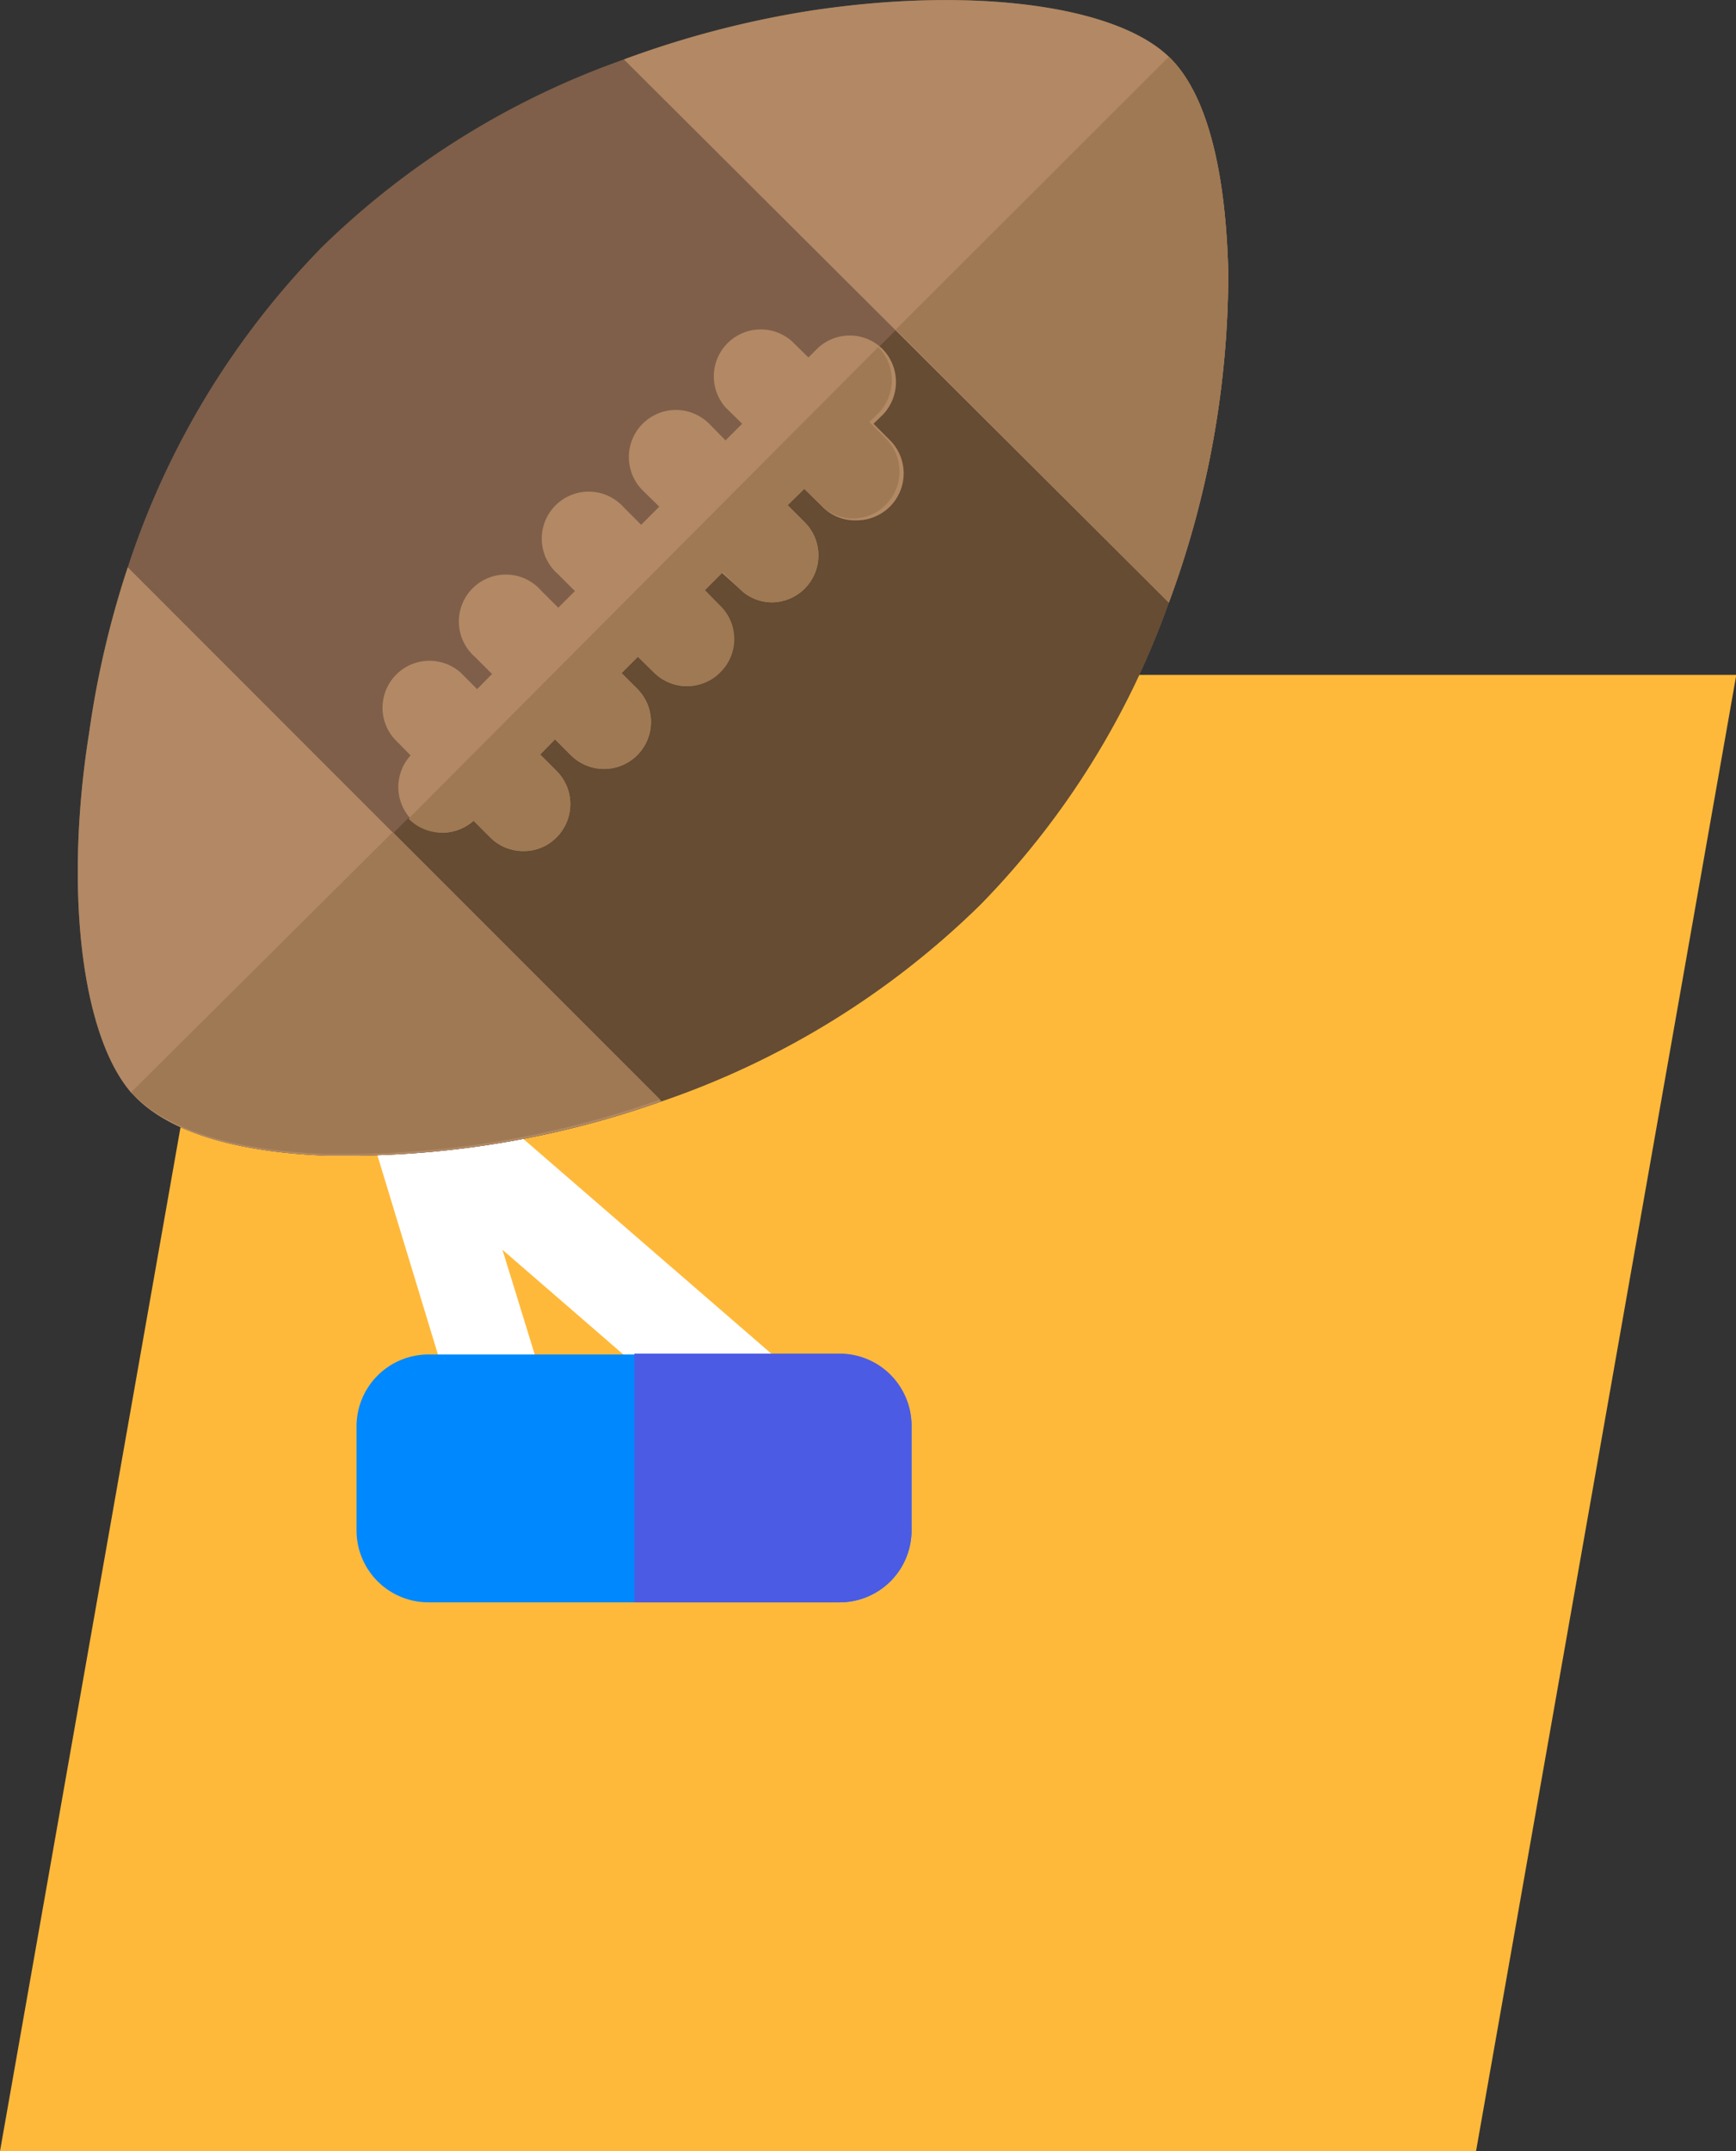 <svg xmlns="http://www.w3.org/2000/svg" viewBox="0 0 58.43 72.39"><rect x="0" y="0" width="58.43" height="72.39" fill="#333333" stroke="none"/><defs><style>.cls-1{fill:#ffb93a;}.cls-2{fill:#fff;}.cls-3{fill:#08f;}.cls-4{fill:#4b5be4;}.cls-5{fill:#7f5f4a;}.cls-6{fill:#654c33;}.cls-7{fill:#b28964;}.cls-8{fill:#9f7953;}</style></defs><title>table-ico2</title><g id="Capa_2" data-name="Capa 2"><g id="Capa_1-2" data-name="Capa 1"><polygon class="cls-1" points="49.68 72.39 0 72.39 8.76 22.71 58.44 22.71 49.68 72.39"/><path class="cls-2" d="M26.38,48.16a1.57,1.57,0,0,1-2.23.16l-7.24-6.27h0l1.42,4.61a1.58,1.58,0,0,1-1,2,1.48,1.48,0,0,1-.46.08,1.58,1.58,0,0,1-1.51-1.12l-3-9.87v0l0-.08s0,0,0-.07a.22.22,0,0,1,0-.08.19.19,0,0,1,0-.08.13.13,0,0,0,0-.06v-.15a.31.31,0,0,0,0-.1s0,0,0-.06,0-.06,0-.08a.19.19,0,0,1,0-.08s0-.05,0-.07l0-.08,0-.06,0-.08,0-.06a.25.25,0,0,0,0-.07l.05-.07,0,0a.18.18,0,0,1,.05-.07l0,0,0,0a.46.46,0,0,0,.07-.07l.05,0L12.8,36a.1.1,0,0,1,0,0l.07,0,.07,0,.06,0,.07,0h0l.06,0,.09,0,0,0h0l.09,0H14l.08,0,.08,0h.06l.09,0,.05,0,.09,0,0,0,.07,0,.07,0a.1.1,0,0,1,.05,0l.08,0,0,0,11.4,9.87A1.58,1.58,0,0,1,26.38,48.16Z"/><path class="cls-2" d="M26.38,48.16a1.57,1.57,0,0,1-2.23.16l-7.24-6.27h0l-3.79-6.23h0l.06,0,.09,0,0,0h0l.09,0H14l.08,0,.08,0,.06,0,.09,0,.05,0,.09,0,0,0,.07,0,.07,0a.1.1,0,0,1,.05,0l.08,0,0,0,11.4,9.87A1.58,1.58,0,0,1,26.38,48.16Z"/><path class="cls-3" d="M30.68,48V51.5a2.42,2.42,0,0,1-2.43,2.42H14.44A2.42,2.42,0,0,1,12,51.5V48a2.42,2.42,0,0,1,2.42-2.42H28.25A2.42,2.42,0,0,1,30.68,48Z"/><path class="cls-4" d="M30.68,48V51.5a2.42,2.42,0,0,1-2.43,2.42h-6.9V45.55h6.9A2.42,2.42,0,0,1,30.68,48Z"/><path class="cls-5" d="M33,30.44a28.42,28.42,0,0,1-10.73,6.62,31.75,31.75,0,0,1-10.32,1.83l-.92,0c-4-.15-5.77-1.2-6.56-2.08a.46.46,0,0,1-.07-.07C2.74,34.79,2.16,29.94,3,24.66A31.8,31.8,0,0,1,4.3,19.09,27.65,27.65,0,0,1,10.85,8.3,27.75,27.75,0,0,1,21,2,32.88,32.88,0,0,1,27.27.36c5.4-.82,10.25-.2,12.07,1.55,1.67,1.6,1.95,5.24,2,7.26a31.91,31.91,0,0,1-2,11.11A27.87,27.87,0,0,1,33,30.44Z"/><path class="cls-6" d="M33,30.44a28.42,28.42,0,0,1-10.73,6.62,31.75,31.75,0,0,1-10.32,1.83l-.92,0c-4-.15-5.77-1.2-6.56-2.08L39.34,1.91c1.67,1.6,1.95,5.24,2,7.26a31.91,31.91,0,0,1-2,11.11A27.87,27.87,0,0,1,33,30.44Z"/><path class="cls-7" d="M22.26,37.06a31.75,31.75,0,0,1-10.32,1.83l-.92,0c-4-.15-5.77-1.2-6.56-2.08a.46.46,0,0,1-.07-.07C2.74,34.79,2.16,29.94,3,24.66A31.8,31.8,0,0,1,4.3,19.09Z"/><path class="cls-7" d="M39.34,20.28,21,2A32.77,32.77,0,0,1,27.28.36c5.39-.82,10.24-.2,12.06,1.55,1.67,1.6,1.95,5.24,2,7.26A31.91,31.91,0,0,1,39.34,20.28Z"/><path class="cls-8" d="M13.22,28l9,9a31.75,31.75,0,0,1-10.32,1.83l-.92,0c-4-.15-5.77-1.2-6.56-2.08Z"/><path class="cls-8" d="M39.34,20.28l-9.19-9.19,9.19-9.18c1.67,1.6,1.95,5.24,2,7.26A31.91,31.91,0,0,1,39.34,20.28Z"/><path class="cls-7" d="M24.28,19.26l-.6.6.52.53a1.57,1.57,0,0,1,0,2.23,1.55,1.55,0,0,1-1.11.47A1.58,1.58,0,0,1,22,22.62l-.53-.52-.55.55.53.53a1.58,1.58,0,1,1-2.24,2.23l-.53-.53-.5.51.55.55a1.58,1.58,0,0,1,0,2.24,1.54,1.54,0,0,1-1.11.46,1.57,1.57,0,0,1-1.12-.46l-.56-.56a1.6,1.6,0,0,1-1,.4,1.58,1.58,0,0,1-1.12-.47l0,0a1.58,1.58,0,0,1,0-2.13l-.55-.56a1.58,1.58,0,0,1,2.23-2.23l.56.56.5-.51-.58-.58a1.58,1.58,0,1,1,2.23-2.23l.58.58.56-.56-.58-.58a1.58,1.58,0,1,1,2.23-2.23l.58.58.61-.61-.56-.55a1.58,1.58,0,0,1,2.24-2.24l.55.56.56-.56-.56-.55a1.58,1.58,0,0,1,2.23-2.23l.56.55.29-.29a1.57,1.57,0,0,1,2.2,0l0,0a1.59,1.59,0,0,1,0,2.23l-.3.29.56.56a1.58,1.58,0,0,1-1.12,2.69A1.54,1.54,0,0,1,27.63,17l-.56-.55-.56.55.56.56A1.58,1.58,0,0,1,26,20.27a1.54,1.54,0,0,1-1.11-.46Z"/><path class="cls-8" d="M13.75,27.55l0,0L29.56,11.68l0,0a1.59,1.59,0,0,1,0,2.23l-.3.29.56.56a1.58,1.58,0,0,1-1.12,2.69A1.54,1.54,0,0,1,27.63,17l-.56-.55-.56.55.56.56A1.58,1.58,0,0,1,26,20.27a1.54,1.54,0,0,1-1.11-.46l-.56-.55-.6.6.52.53a1.57,1.57,0,0,1,0,2.23,1.55,1.55,0,0,1-1.11.47A1.58,1.58,0,0,1,22,22.62l-.53-.52-.55.55.53.53a1.58,1.58,0,1,1-2.24,2.23l-.53-.53-.5.51.55.55a1.58,1.58,0,0,1,0,2.24,1.54,1.54,0,0,1-1.11.46,1.57,1.57,0,0,1-1.12-.46l-.56-.56a1.6,1.6,0,0,1-1,.4A1.58,1.58,0,0,1,13.75,27.55Z"/></g></g></svg>